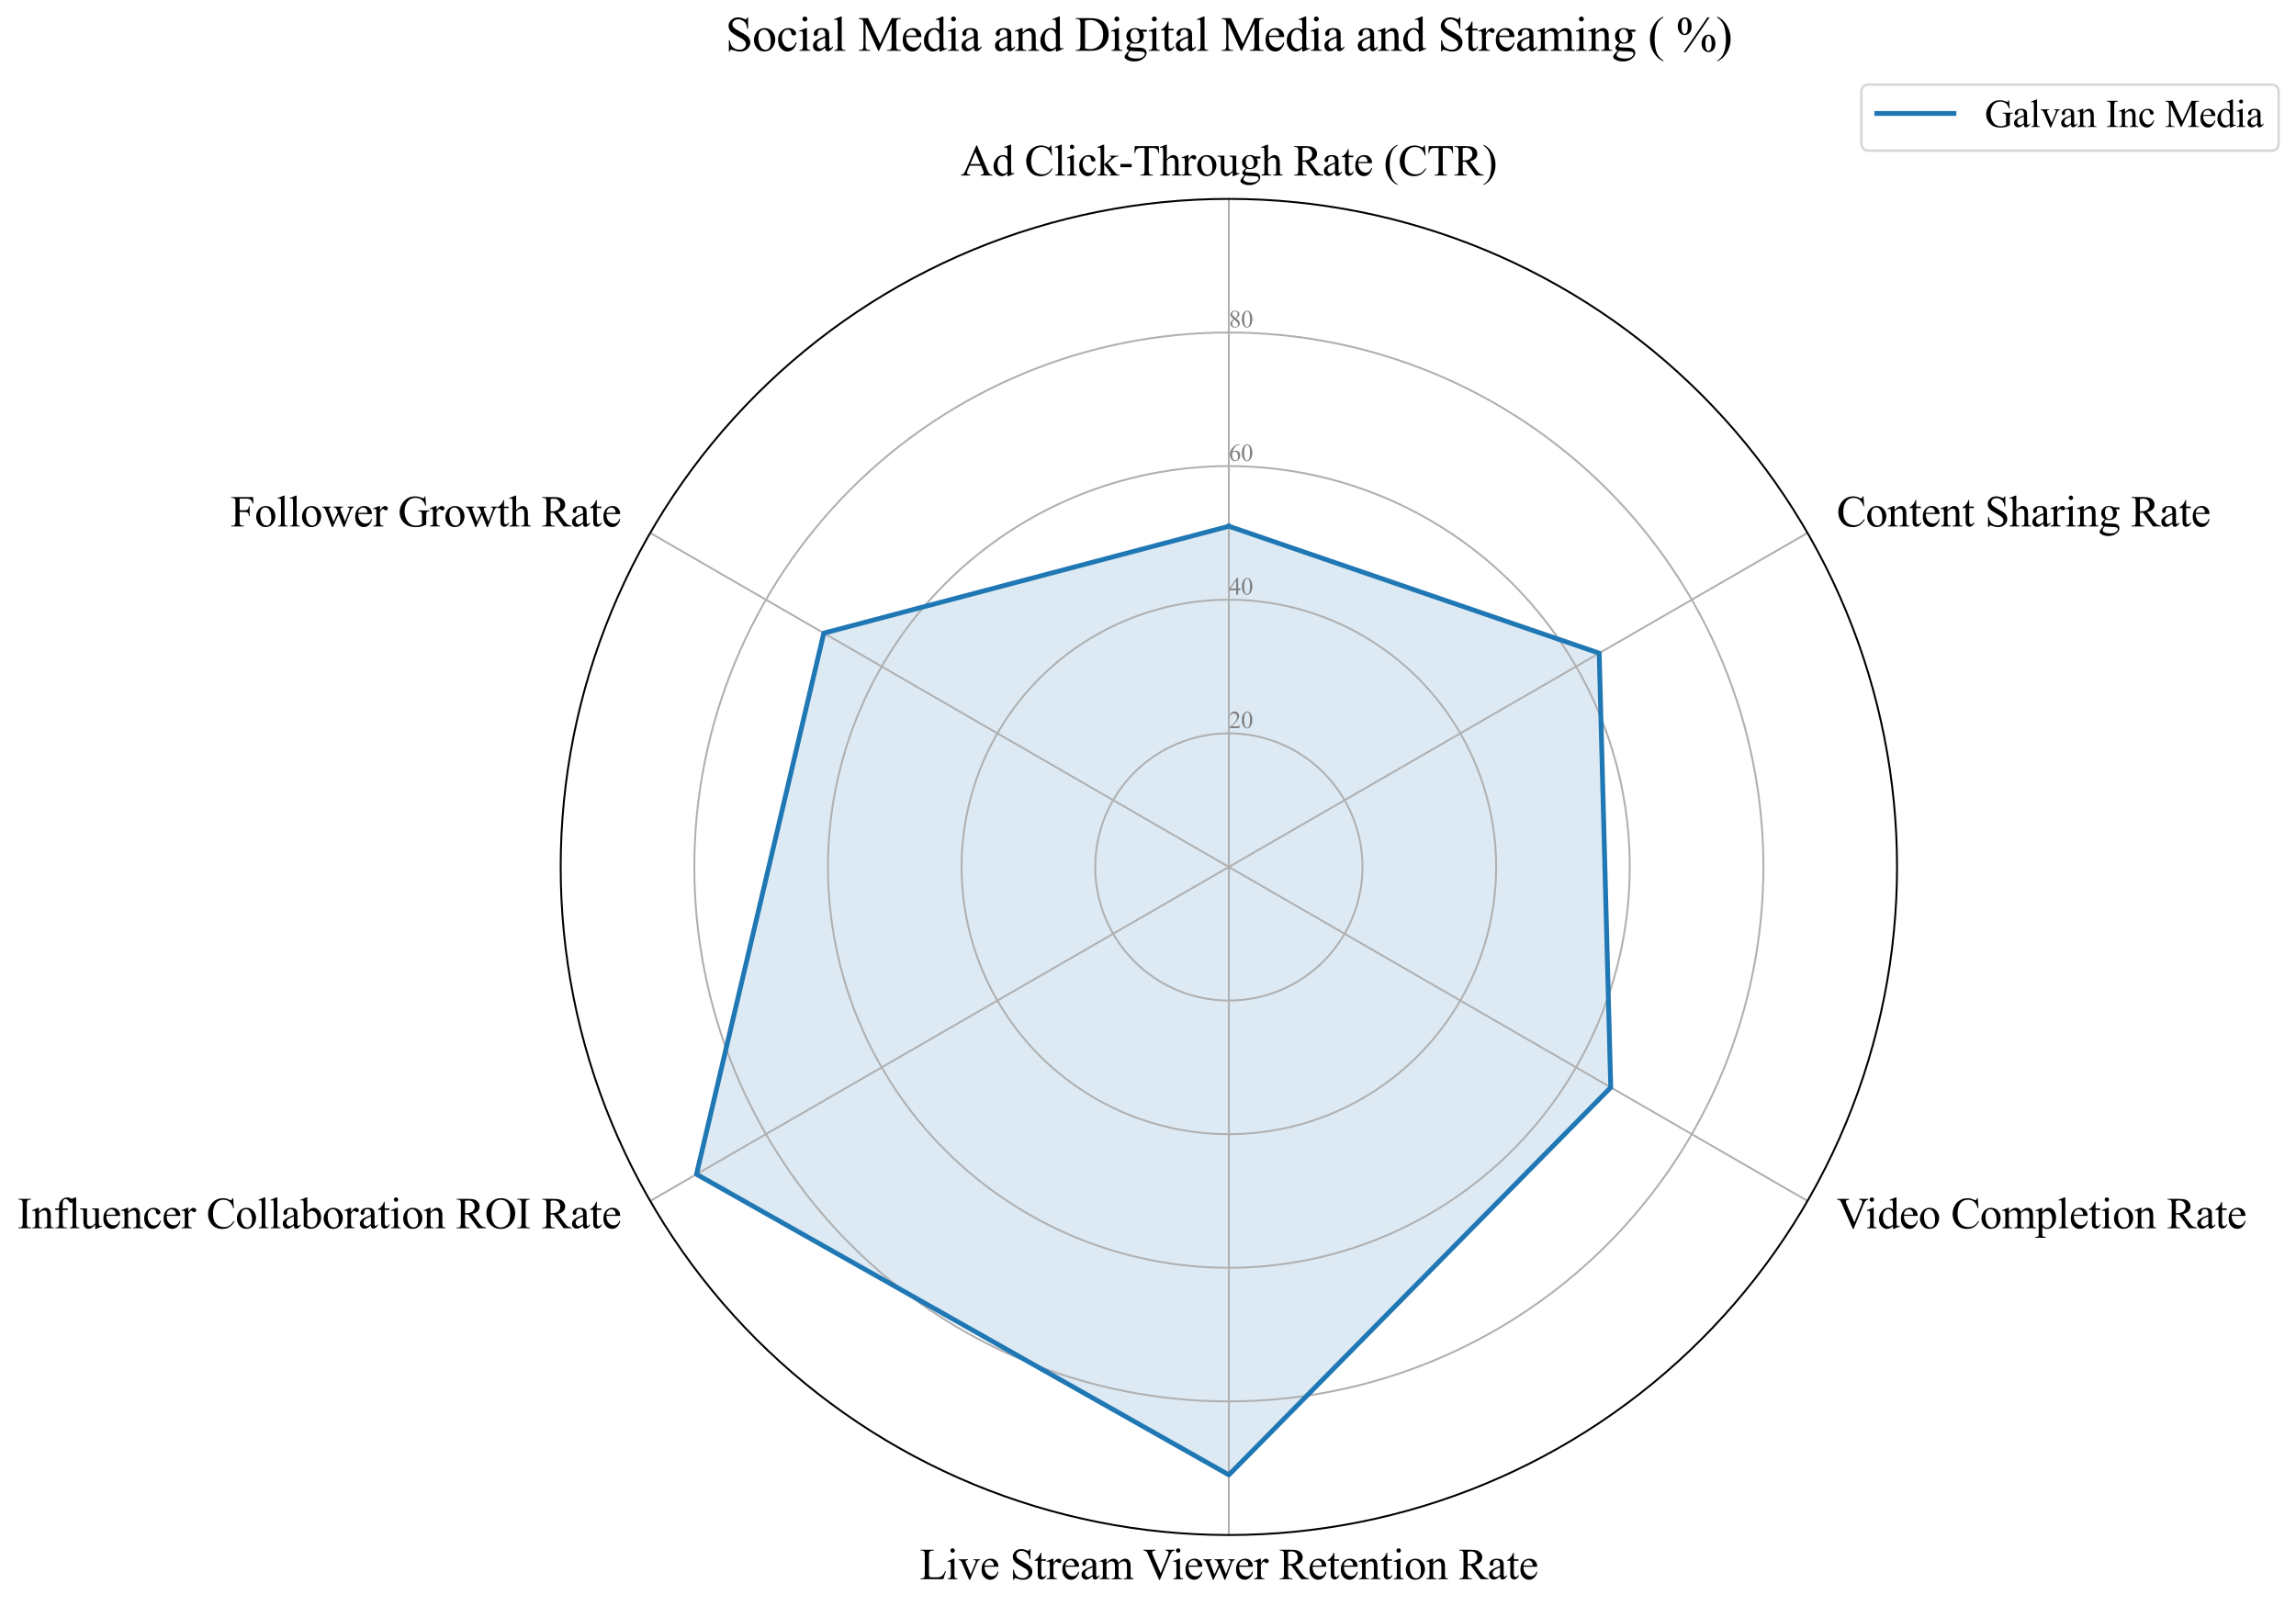 <?xml version="1.0" encoding="utf-8" standalone="no"?>
<!DOCTYPE svg PUBLIC "-//W3C//DTD SVG 1.1//EN"
  "http://www.w3.org/Graphics/SVG/1.1/DTD/svg11.dtd">
<svg xmlns:xlink="http://www.w3.org/1999/xlink" width="952.529pt" height="666.302pt" viewBox="0 0 952.529 666.302" xmlns="http://www.w3.org/2000/svg" version="1.1">
 <defs>
  <style type="text/css">*{stroke-linejoin: round; stroke-linecap: butt}</style>
 </defs>
 <g id="figure_1">
  <g id="patch_1">
   <path d="M 0 666.302 
L 952.529 666.302 
L 952.529 0 
L 0 0 
z
" style="fill: #ffffff"/>
  </g>
  <g id="axes_1">
   <g id="patch_2">
    <path d="M 787.009 359.728 
C 787.009 323.326 779.838 287.278 765.908 253.648 
C 751.978 220.017 731.559 189.457 705.819 163.718 
C 680.079 137.978 649.519 117.558 615.889 103.628 
C 582.258 89.698 546.21 82.528 509.809 82.528 
C 473.407 82.528 437.36 89.698 403.729 103.628 
C 370.098 117.558 339.539 137.978 313.799 163.718 
C 288.059 189.457 267.64 220.017 253.709 253.648 
C 239.779 287.278 232.609 323.326 232.609 359.728 
C 232.609 396.129 239.779 432.177 253.709 465.807 
C 267.64 499.438 288.059 529.998 313.799 555.737 
C 339.539 581.477 370.098 601.897 403.729 615.827 
C 437.36 629.757 473.407 636.928 509.809 636.928 
C 546.21 636.928 582.258 629.757 615.889 615.827 
C 649.519 601.897 680.079 581.477 705.819 555.737 
C 731.559 529.998 751.978 499.438 765.908 465.807 
C 779.838 432.177 787.009 396.129 787.009 359.728 
M 509.809 359.728 
C 509.809 359.728 509.809 359.728 509.809 359.728 
C 509.809 359.728 509.809 359.728 509.809 359.728 
C 509.809 359.728 509.809 359.728 509.809 359.728 
C 509.809 359.728 509.809 359.728 509.809 359.728 
C 509.809 359.728 509.809 359.728 509.809 359.728 
C 509.809 359.728 509.809 359.728 509.809 359.728 
C 509.809 359.728 509.809 359.728 509.809 359.728 
C 509.809 359.728 509.809 359.728 509.809 359.728 
C 509.809 359.728 509.809 359.728 509.809 359.728 
C 509.809 359.728 509.809 359.728 509.809 359.728 
C 509.809 359.728 509.809 359.728 509.809 359.728 
C 509.809 359.728 509.809 359.728 509.809 359.728 
C 509.809 359.728 509.809 359.728 509.809 359.728 
C 509.809 359.728 509.809 359.728 509.809 359.728 
C 509.809 359.728 509.809 359.728 509.809 359.728 
C 509.809 359.728 509.809 359.728 509.809 359.728 
z
" style="fill: #ffffff"/>
   </g>
   <g id="patch_3">
    <path d="M 509.809 218.356 
L 663.449 271.024 
L 668.25 451.204 
L 509.809 611.98 
L 288.952 487.24 
L 341.765 262.707 
z
" clip-path="url(#pb8c00b8cc7)" style="fill: #1f77b4; opacity: 0.15; stroke: #1f77b4; stroke-linejoin: miter"/>
   </g>
   <g id="matplotlib.axis_1">
    <g id="xtick_1">
     <g id="line2d_1">
      <path d="M 509.809 359.728 
L 509.809 82.528 
" clip-path="url(#pb8c00b8cc7)" style="fill: none; stroke: #b0b0b0; stroke-width: 0.8; stroke-linecap: square"/>
     </g>
     <g id="text_1">
      <!-- Ad Click-Through Rate (CTR) -->
      <g transform="translate(398.579 72.835) scale(0.18 -0.18)">
       <defs>
        <path id="TimesNewRomanPSMT-41" d="M 2928 1419 
L 1288 1419 
L 1000 750 
Q 894 503 894 381 
Q 894 284 986 211 
Q 1078 138 1384 116 
L 1384 0 
L 50 0 
L 50 116 
Q 316 163 394 238 
Q 553 388 747 847 
L 2238 4334 
L 2347 4334 
L 3822 809 
Q 4000 384 4145 257 
Q 4291 131 4550 116 
L 4550 0 
L 2878 0 
L 2878 116 
Q 3131 128 3220 200 
Q 3309 272 3309 375 
Q 3309 513 3184 809 
L 2928 1419 
z
M 2841 1650 
L 2122 3363 
L 1384 1650 
L 2841 1650 
z
" transform="scale(0.016)"/>
        <path id="TimesNewRomanPSMT-64" d="M 2222 322 
Q 2013 103 1813 7 
Q 1613 -88 1381 -88 
Q 913 -88 563 304 
Q 213 697 213 1313 
Q 213 1928 600 2439 
Q 988 2950 1597 2950 
Q 1975 2950 2222 2709 
L 2222 3238 
Q 2222 3728 2198 3840 
Q 2175 3953 2125 3993 
Q 2075 4034 2000 4034 
Q 1919 4034 1784 3984 
L 1744 4094 
L 2597 4444 
L 2738 4444 
L 2738 1134 
Q 2738 631 2761 520 
Q 2784 409 2836 365 
Q 2888 322 2956 322 
Q 3041 322 3181 375 
L 3216 266 
L 2366 -88 
L 2222 -88 
L 2222 322 
z
M 2222 541 
L 2222 2016 
Q 2203 2228 2109 2403 
Q 2016 2578 1861 2667 
Q 1706 2756 1559 2756 
Q 1284 2756 1069 2509 
Q 784 2184 784 1559 
Q 784 928 1059 592 
Q 1334 256 1672 256 
Q 1956 256 2222 541 
z
" transform="scale(0.016)"/>
        <path id="TimesNewRomanPSMT-20" transform="scale(0.016)"/>
        <path id="TimesNewRomanPSMT-43" d="M 3853 4334 
L 3950 2894 
L 3853 2894 
Q 3659 3541 3300 3825 
Q 2941 4109 2438 4109 
Q 2016 4109 1675 3895 
Q 1334 3681 1139 3212 
Q 944 2744 944 2047 
Q 944 1472 1128 1050 
Q 1313 628 1683 403 
Q 2053 178 2528 178 
Q 2941 178 3256 354 
Q 3572 531 3950 1056 
L 4047 994 
Q 3728 428 3303 165 
Q 2878 -97 2294 -97 
Q 1241 -97 663 684 
Q 231 1266 231 2053 
Q 231 2688 515 3219 
Q 800 3750 1298 4042 
Q 1797 4334 2388 4334 
Q 2847 4334 3294 4109 
Q 3425 4041 3481 4041 
Q 3566 4041 3628 4100 
Q 3709 4184 3744 4334 
L 3853 4334 
z
" transform="scale(0.016)"/>
        <path id="TimesNewRomanPSMT-6c" d="M 1184 4444 
L 1184 647 
Q 1184 378 1223 290 
Q 1263 203 1344 158 
Q 1425 113 1647 113 
L 1647 0 
L 244 0 
L 244 113 
Q 441 113 512 153 
Q 584 194 625 287 
Q 666 381 666 647 
L 666 3247 
Q 666 3731 644 3842 
Q 622 3953 573 3993 
Q 525 4034 450 4034 
Q 369 4034 244 3984 
L 191 4094 
L 1044 4444 
L 1184 4444 
z
" transform="scale(0.016)"/>
        <path id="TimesNewRomanPSMT-69" d="M 928 4444 
Q 1059 4444 1151 4351 
Q 1244 4259 1244 4128 
Q 1244 3997 1151 3903 
Q 1059 3809 928 3809 
Q 797 3809 703 3903 
Q 609 3997 609 4128 
Q 609 4259 701 4351 
Q 794 4444 928 4444 
z
M 1188 2947 
L 1188 647 
Q 1188 378 1227 289 
Q 1266 200 1342 156 
Q 1419 113 1622 113 
L 1622 0 
L 231 0 
L 231 113 
Q 441 113 512 153 
Q 584 194 626 287 
Q 669 381 669 647 
L 669 1750 
Q 669 2216 641 2353 
Q 619 2453 572 2492 
Q 525 2531 444 2531 
Q 356 2531 231 2484 
L 188 2597 
L 1050 2947 
L 1188 2947 
z
" transform="scale(0.016)"/>
        <path id="TimesNewRomanPSMT-63" d="M 2631 1088 
Q 2516 522 2178 217 
Q 1841 -88 1431 -88 
Q 944 -88 581 321 
Q 219 731 219 1428 
Q 219 2103 620 2525 
Q 1022 2947 1584 2947 
Q 2006 2947 2278 2723 
Q 2550 2500 2550 2259 
Q 2550 2141 2473 2067 
Q 2397 1994 2259 1994 
Q 2075 1994 1981 2113 
Q 1928 2178 1911 2362 
Q 1894 2547 1784 2644 
Q 1675 2738 1481 2738 
Q 1169 2738 978 2506 
Q 725 2200 725 1697 
Q 725 1184 976 792 
Q 1228 400 1656 400 
Q 1963 400 2206 609 
Q 2378 753 2541 1131 
L 2631 1088 
z
" transform="scale(0.016)"/>
        <path id="TimesNewRomanPSMT-6b" d="M 1047 4444 
L 1047 1597 
L 1775 2259 
Q 2006 2472 2044 2528 
Q 2069 2566 2069 2603 
Q 2069 2666 2017 2711 
Q 1966 2756 1847 2763 
L 1847 2863 
L 3091 2863 
L 3091 2763 
Q 2834 2756 2664 2684 
Q 2494 2613 2291 2428 
L 1556 1750 
L 2291 822 
Q 2597 438 2703 334 
Q 2853 188 2966 144 
Q 3044 113 3238 113 
L 3238 0 
L 1847 0 
L 1847 113 
Q 1966 116 2008 148 
Q 2050 181 2050 241 
Q 2050 313 1925 472 
L 1047 1594 
L 1047 644 
Q 1047 366 1086 278 
Q 1125 191 1197 153 
Q 1269 116 1509 113 
L 1509 0 
L 53 0 
L 53 113 
Q 272 113 381 166 
Q 447 200 481 272 
Q 528 375 528 628 
L 528 3234 
Q 528 3731 506 3842 
Q 484 3953 434 3995 
Q 384 4038 303 4038 
Q 238 4038 106 3984 
L 53 4094 
L 903 4444 
L 1047 4444 
z
" transform="scale(0.016)"/>
        <path id="TimesNewRomanPSMT-2d" d="M 259 1672 
L 1875 1672 
L 1875 1200 
L 259 1200 
L 259 1672 
z
" transform="scale(0.016)"/>
        <path id="TimesNewRomanPSMT-54" d="M 3703 4238 
L 3750 3244 
L 3631 3244 
Q 3597 3506 3538 3619 
Q 3441 3800 3280 3886 
Q 3119 3972 2856 3972 
L 2259 3972 
L 2259 734 
Q 2259 344 2344 247 
Q 2463 116 2709 116 
L 2856 116 
L 2856 0 
L 1059 0 
L 1059 116 
L 1209 116 
Q 1478 116 1591 278 
Q 1659 378 1659 734 
L 1659 3972 
L 1150 3972 
Q 853 3972 728 3928 
Q 566 3869 450 3700 
Q 334 3531 313 3244 
L 194 3244 
L 244 4238 
L 3703 4238 
z
" transform="scale(0.016)"/>
        <path id="TimesNewRomanPSMT-68" d="M 1041 4444 
L 1041 2350 
Q 1388 2731 1591 2839 
Q 1794 2947 1997 2947 
Q 2241 2947 2416 2812 
Q 2591 2678 2675 2391 
Q 2734 2191 2734 1659 
L 2734 647 
Q 2734 375 2778 275 
Q 2809 200 2884 156 
Q 2959 113 3159 113 
L 3159 0 
L 1753 0 
L 1753 113 
L 1819 113 
Q 2019 113 2097 173 
Q 2175 234 2206 353 
Q 2216 403 2216 647 
L 2216 1659 
Q 2216 2128 2167 2275 
Q 2119 2422 2012 2495 
Q 1906 2569 1756 2569 
Q 1603 2569 1437 2487 
Q 1272 2406 1041 2159 
L 1041 647 
Q 1041 353 1073 281 
Q 1106 209 1195 161 
Q 1284 113 1503 113 
L 1503 0 
L 84 0 
L 84 113 
Q 275 113 384 172 
Q 447 203 484 290 
Q 522 378 522 647 
L 522 3238 
Q 522 3728 498 3840 
Q 475 3953 426 3993 
Q 378 4034 297 4034 
Q 231 4034 84 3984 
L 41 4094 
L 897 4444 
L 1041 4444 
z
" transform="scale(0.016)"/>
        <path id="TimesNewRomanPSMT-72" d="M 1038 2947 
L 1038 2303 
Q 1397 2947 1775 2947 
Q 1947 2947 2059 2842 
Q 2172 2738 2172 2600 
Q 2172 2478 2090 2393 
Q 2009 2309 1897 2309 
Q 1788 2309 1652 2417 
Q 1516 2525 1450 2525 
Q 1394 2525 1328 2463 
Q 1188 2334 1038 2041 
L 1038 669 
Q 1038 431 1097 309 
Q 1138 225 1241 169 
Q 1344 113 1538 113 
L 1538 0 
L 72 0 
L 72 113 
Q 291 113 397 181 
Q 475 231 506 341 
Q 522 394 522 644 
L 522 1753 
Q 522 2253 501 2348 
Q 481 2444 426 2487 
Q 372 2531 291 2531 
Q 194 2531 72 2484 
L 41 2597 
L 906 2947 
L 1038 2947 
z
" transform="scale(0.016)"/>
        <path id="TimesNewRomanPSMT-6f" d="M 1600 2947 
Q 2250 2947 2644 2453 
Q 2978 2031 2978 1484 
Q 2978 1100 2793 706 
Q 2609 313 2286 112 
Q 1963 -88 1566 -88 
Q 919 -88 538 428 
Q 216 863 216 1403 
Q 216 1797 411 2186 
Q 606 2575 925 2761 
Q 1244 2947 1600 2947 
z
M 1503 2744 
Q 1338 2744 1170 2645 
Q 1003 2547 900 2300 
Q 797 2053 797 1666 
Q 797 1041 1045 587 
Q 1294 134 1700 134 
Q 2003 134 2200 384 
Q 2397 634 2397 1244 
Q 2397 2006 2069 2444 
Q 1847 2744 1503 2744 
z
" transform="scale(0.016)"/>
        <path id="TimesNewRomanPSMT-75" d="M 2709 2863 
L 2709 1128 
Q 2709 631 2732 520 
Q 2756 409 2807 365 
Q 2859 322 2928 322 
Q 3025 322 3147 375 
L 3191 266 
L 2334 -88 
L 2194 -88 
L 2194 519 
Q 1825 119 1631 15 
Q 1438 -88 1222 -88 
Q 981 -88 804 51 
Q 628 191 559 409 
Q 491 628 491 1028 
L 491 2306 
Q 491 2509 447 2587 
Q 403 2666 317 2708 
Q 231 2750 6 2747 
L 6 2863 
L 1009 2863 
L 1009 947 
Q 1009 547 1148 422 
Q 1288 297 1484 297 
Q 1619 297 1789 381 
Q 1959 466 2194 703 
L 2194 2325 
Q 2194 2569 2105 2655 
Q 2016 2741 1734 2747 
L 1734 2863 
L 2709 2863 
z
" transform="scale(0.016)"/>
        <path id="TimesNewRomanPSMT-67" d="M 966 1044 
Q 703 1172 562 1401 
Q 422 1631 422 1909 
Q 422 2334 742 2640 
Q 1063 2947 1563 2947 
Q 1972 2947 2272 2747 
L 2878 2747 
Q 3013 2747 3034 2739 
Q 3056 2731 3066 2713 
Q 3084 2684 3084 2613 
Q 3084 2531 3069 2500 
Q 3059 2484 3036 2475 
Q 3013 2466 2878 2466 
L 2506 2466 
Q 2681 2241 2681 1891 
Q 2681 1491 2375 1206 
Q 2069 922 1553 922 
Q 1341 922 1119 984 
Q 981 866 932 777 
Q 884 688 884 625 
Q 884 572 936 522 
Q 988 472 1138 450 
Q 1225 438 1575 428 
Q 2219 413 2409 384 
Q 2700 344 2873 169 
Q 3047 -6 3047 -263 
Q 3047 -616 2716 -925 
Q 2228 -1381 1444 -1381 
Q 841 -1381 425 -1109 
Q 191 -953 191 -784 
Q 191 -709 225 -634 
Q 278 -519 444 -313 
Q 466 -284 763 25 
Q 600 122 533 198 
Q 466 275 466 372 
Q 466 481 555 628 
Q 644 775 966 1044 
z
M 1509 2797 
Q 1278 2797 1122 2612 
Q 966 2428 966 2047 
Q 966 1553 1178 1281 
Q 1341 1075 1591 1075 
Q 1828 1075 1981 1253 
Q 2134 1431 2134 1813 
Q 2134 2309 1919 2591 
Q 1759 2797 1509 2797 
z
M 934 0 
Q 788 -159 713 -296 
Q 638 -434 638 -550 
Q 638 -700 819 -813 
Q 1131 -1006 1722 -1006 
Q 2284 -1006 2551 -807 
Q 2819 -609 2819 -384 
Q 2819 -222 2659 -153 
Q 2497 -84 2016 -72 
Q 1313 -53 934 0 
z
" transform="scale(0.016)"/>
        <path id="TimesNewRomanPSMT-52" d="M 4325 0 
L 3194 0 
L 1759 1981 
Q 1600 1975 1500 1975 
Q 1459 1975 1412 1976 
Q 1366 1978 1316 1981 
L 1316 750 
Q 1316 350 1403 253 
Q 1522 116 1759 116 
L 1925 116 
L 1925 0 
L 109 0 
L 109 116 
L 269 116 
Q 538 116 653 291 
Q 719 388 719 750 
L 719 3488 
Q 719 3888 631 3984 
Q 509 4122 269 4122 
L 109 4122 
L 109 4238 
L 1653 4238 
Q 2328 4238 2648 4139 
Q 2969 4041 3192 3777 
Q 3416 3513 3416 3147 
Q 3416 2756 3161 2468 
Q 2906 2181 2372 2063 
L 3247 847 
Q 3547 428 3762 290 
Q 3978 153 4325 116 
L 4325 0 
z
M 1316 2178 
Q 1375 2178 1419 2176 
Q 1463 2175 1491 2175 
Q 2097 2175 2405 2437 
Q 2713 2700 2713 3106 
Q 2713 3503 2464 3751 
Q 2216 4000 1806 4000 
Q 1625 4000 1316 3941 
L 1316 2178 
z
" transform="scale(0.016)"/>
        <path id="TimesNewRomanPSMT-61" d="M 1822 413 
Q 1381 72 1269 19 
Q 1100 -59 909 -59 
Q 613 -59 420 144 
Q 228 347 228 678 
Q 228 888 322 1041 
Q 450 1253 767 1440 
Q 1084 1628 1822 1897 
L 1822 2009 
Q 1822 2438 1686 2597 
Q 1550 2756 1291 2756 
Q 1094 2756 978 2650 
Q 859 2544 859 2406 
L 866 2225 
Q 866 2081 792 2003 
Q 719 1925 600 1925 
Q 484 1925 411 2006 
Q 338 2088 338 2228 
Q 338 2497 613 2722 
Q 888 2947 1384 2947 
Q 1766 2947 2009 2819 
Q 2194 2722 2281 2516 
Q 2338 2381 2338 1966 
L 2338 994 
Q 2338 584 2353 492 
Q 2369 400 2405 369 
Q 2441 338 2488 338 
Q 2538 338 2575 359 
Q 2641 400 2828 588 
L 2828 413 
Q 2478 -56 2159 -56 
Q 2006 -56 1915 50 
Q 1825 156 1822 413 
z
M 1822 616 
L 1822 1706 
Q 1350 1519 1213 1441 
Q 966 1303 859 1153 
Q 753 1003 753 825 
Q 753 600 887 451 
Q 1022 303 1197 303 
Q 1434 303 1822 616 
z
" transform="scale(0.016)"/>
        <path id="TimesNewRomanPSMT-74" d="M 1031 3803 
L 1031 2863 
L 1700 2863 
L 1700 2644 
L 1031 2644 
L 1031 788 
Q 1031 509 1111 412 
Q 1191 316 1316 316 
Q 1419 316 1516 380 
Q 1613 444 1666 569 
L 1788 569 
Q 1678 263 1478 108 
Q 1278 -47 1066 -47 
Q 922 -47 784 33 
Q 647 113 581 261 
Q 516 409 516 719 
L 516 2644 
L 63 2644 
L 63 2747 
Q 234 2816 414 2980 
Q 594 3144 734 3369 
Q 806 3488 934 3803 
L 1031 3803 
z
" transform="scale(0.016)"/>
        <path id="TimesNewRomanPSMT-65" d="M 681 1784 
Q 678 1147 991 784 
Q 1303 422 1725 422 
Q 2006 422 2214 576 
Q 2422 731 2563 1106 
L 2659 1044 
Q 2594 616 2278 264 
Q 1963 -88 1488 -88 
Q 972 -88 605 314 
Q 238 716 238 1394 
Q 238 2128 614 2539 
Q 991 2950 1559 2950 
Q 2041 2950 2350 2633 
Q 2659 2316 2659 1784 
L 681 1784 
z
M 681 1966 
L 2006 1966 
Q 1991 2241 1941 2353 
Q 1863 2528 1708 2628 
Q 1553 2728 1384 2728 
Q 1125 2728 920 2526 
Q 716 2325 681 1966 
z
" transform="scale(0.016)"/>
        <path id="TimesNewRomanPSMT-28" d="M 1988 -1253 
L 1988 -1369 
Q 1516 -1131 1200 -813 
Q 750 -359 506 256 
Q 263 872 263 1534 
Q 263 2503 741 3301 
Q 1219 4100 1988 4444 
L 1988 4313 
Q 1603 4100 1356 3731 
Q 1109 3363 987 2797 
Q 866 2231 866 1616 
Q 866 947 969 400 
Q 1050 -31 1165 -292 
Q 1281 -553 1476 -793 
Q 1672 -1034 1988 -1253 
z
" transform="scale(0.016)"/>
        <path id="TimesNewRomanPSMT-29" d="M 144 4313 
L 144 4444 
Q 619 4209 934 3891 
Q 1381 3434 1625 2820 
Q 1869 2206 1869 1541 
Q 1869 572 1392 -226 
Q 916 -1025 144 -1369 
L 144 -1253 
Q 528 -1038 776 -670 
Q 1025 -303 1145 264 
Q 1266 831 1266 1447 
Q 1266 2113 1163 2663 
Q 1084 3094 967 3353 
Q 850 3613 656 3853 
Q 463 4094 144 4313 
z
" transform="scale(0.016)"/>
       </defs>
       <use xlink:href="#TimesNewRomanPSMT-41"/>
       <use xlink:href="#TimesNewRomanPSMT-64" transform="translate(72.217 0)"/>
       <use xlink:href="#TimesNewRomanPSMT-20" transform="translate(122.217 0)"/>
       <use xlink:href="#TimesNewRomanPSMT-43" transform="translate(147.217 0)"/>
       <use xlink:href="#TimesNewRomanPSMT-6c" transform="translate(213.916 0)"/>
       <use xlink:href="#TimesNewRomanPSMT-69" transform="translate(241.699 0)"/>
       <use xlink:href="#TimesNewRomanPSMT-63" transform="translate(269.482 0)"/>
       <use xlink:href="#TimesNewRomanPSMT-6b" transform="translate(313.867 0)"/>
       <use xlink:href="#TimesNewRomanPSMT-2d" transform="translate(363.867 0)"/>
       <use xlink:href="#TimesNewRomanPSMT-54" transform="translate(397.168 0)"/>
       <use xlink:href="#TimesNewRomanPSMT-68" transform="translate(458.252 0)"/>
       <use xlink:href="#TimesNewRomanPSMT-72" transform="translate(508.252 0)"/>
       <use xlink:href="#TimesNewRomanPSMT-6f" transform="translate(541.553 0)"/>
       <use xlink:href="#TimesNewRomanPSMT-75" transform="translate(591.553 0)"/>
       <use xlink:href="#TimesNewRomanPSMT-67" transform="translate(641.553 0)"/>
       <use xlink:href="#TimesNewRomanPSMT-68" transform="translate(691.553 0)"/>
       <use xlink:href="#TimesNewRomanPSMT-20" transform="translate(741.553 0)"/>
       <use xlink:href="#TimesNewRomanPSMT-52" transform="translate(766.553 0)"/>
       <use xlink:href="#TimesNewRomanPSMT-61" transform="translate(833.252 0)"/>
       <use xlink:href="#TimesNewRomanPSMT-74" transform="translate(877.637 0)"/>
       <use xlink:href="#TimesNewRomanPSMT-65" transform="translate(905.42 0)"/>
       <use xlink:href="#TimesNewRomanPSMT-20" transform="translate(949.805 0)"/>
       <use xlink:href="#TimesNewRomanPSMT-28" transform="translate(974.805 0)"/>
       <use xlink:href="#TimesNewRomanPSMT-43" transform="translate(1008.105 0)"/>
       <use xlink:href="#TimesNewRomanPSMT-54" transform="translate(1074.805 0)"/>
       <use xlink:href="#TimesNewRomanPSMT-52" transform="translate(1135.889 0)"/>
       <use xlink:href="#TimesNewRomanPSMT-29" transform="translate(1202.588 0)"/>
      </g>
     </g>
    </g>
    <g id="xtick_2">
     <g id="line2d_2">
      <path d="M 509.809 359.728 
L 749.871 221.127 
" clip-path="url(#pb8c00b8cc7)" style="fill: none; stroke: #b0b0b0; stroke-width: 0.8; stroke-linecap: square"/>
     </g>
     <g id="text_2">
      <!-- Content Sharing Rate -->
      <g transform="translate(761.995 218.435) scale(0.18 -0.18)">
       <defs>
        <path id="TimesNewRomanPSMT-6e" d="M 1034 2341 
Q 1538 2947 1994 2947 
Q 2228 2947 2397 2830 
Q 2566 2713 2666 2444 
Q 2734 2256 2734 1869 
L 2734 647 
Q 2734 375 2778 278 
Q 2813 200 2889 156 
Q 2966 113 3172 113 
L 3172 0 
L 1756 0 
L 1756 113 
L 1816 113 
Q 2016 113 2095 173 
Q 2175 234 2206 353 
Q 2219 400 2219 647 
L 2219 1819 
Q 2219 2209 2117 2386 
Q 2016 2563 1775 2563 
Q 1403 2563 1034 2156 
L 1034 647 
Q 1034 356 1069 288 
Q 1113 197 1189 155 
Q 1266 113 1500 113 
L 1500 0 
L 84 0 
L 84 113 
L 147 113 
Q 366 113 442 223 
Q 519 334 519 647 
L 519 1709 
Q 519 2225 495 2337 
Q 472 2450 423 2490 
Q 375 2531 294 2531 
Q 206 2531 84 2484 
L 38 2597 
L 900 2947 
L 1034 2947 
L 1034 2341 
z
" transform="scale(0.016)"/>
        <path id="TimesNewRomanPSMT-53" d="M 2934 4334 
L 2934 2869 
L 2819 2869 
Q 2763 3291 2617 3541 
Q 2472 3791 2203 3937 
Q 1934 4084 1647 4084 
Q 1322 4084 1109 3886 
Q 897 3688 897 3434 
Q 897 3241 1031 3081 
Q 1225 2847 1953 2456 
Q 2547 2138 2764 1967 
Q 2981 1797 3098 1565 
Q 3216 1334 3216 1081 
Q 3216 600 2842 251 
Q 2469 -97 1881 -97 
Q 1697 -97 1534 -69 
Q 1438 -53 1133 45 
Q 828 144 747 144 
Q 669 144 623 97 
Q 578 50 556 -97 
L 441 -97 
L 441 1356 
L 556 1356 
Q 638 900 775 673 
Q 913 447 1195 297 
Q 1478 147 1816 147 
Q 2206 147 2432 353 
Q 2659 559 2659 841 
Q 2659 997 2573 1156 
Q 2488 1316 2306 1453 
Q 2184 1547 1640 1851 
Q 1097 2156 867 2337 
Q 638 2519 519 2737 
Q 400 2956 400 3219 
Q 400 3675 750 4004 
Q 1100 4334 1641 4334 
Q 1978 4334 2356 4169 
Q 2531 4091 2603 4091 
Q 2684 4091 2736 4139 
Q 2788 4188 2819 4334 
L 2934 4334 
z
" transform="scale(0.016)"/>
       </defs>
       <use xlink:href="#TimesNewRomanPSMT-43"/>
       <use xlink:href="#TimesNewRomanPSMT-6f" transform="translate(66.699 0)"/>
       <use xlink:href="#TimesNewRomanPSMT-6e" transform="translate(116.699 0)"/>
       <use xlink:href="#TimesNewRomanPSMT-74" transform="translate(166.699 0)"/>
       <use xlink:href="#TimesNewRomanPSMT-65" transform="translate(194.482 0)"/>
       <use xlink:href="#TimesNewRomanPSMT-6e" transform="translate(238.867 0)"/>
       <use xlink:href="#TimesNewRomanPSMT-74" transform="translate(288.867 0)"/>
       <use xlink:href="#TimesNewRomanPSMT-20" transform="translate(316.65 0)"/>
       <use xlink:href="#TimesNewRomanPSMT-53" transform="translate(341.65 0)"/>
       <use xlink:href="#TimesNewRomanPSMT-68" transform="translate(397.266 0)"/>
       <use xlink:href="#TimesNewRomanPSMT-61" transform="translate(447.266 0)"/>
       <use xlink:href="#TimesNewRomanPSMT-72" transform="translate(491.65 0)"/>
       <use xlink:href="#TimesNewRomanPSMT-69" transform="translate(524.951 0)"/>
       <use xlink:href="#TimesNewRomanPSMT-6e" transform="translate(552.734 0)"/>
       <use xlink:href="#TimesNewRomanPSMT-67" transform="translate(602.734 0)"/>
       <use xlink:href="#TimesNewRomanPSMT-20" transform="translate(652.734 0)"/>
       <use xlink:href="#TimesNewRomanPSMT-52" transform="translate(677.734 0)"/>
       <use xlink:href="#TimesNewRomanPSMT-61" transform="translate(744.434 0)"/>
       <use xlink:href="#TimesNewRomanPSMT-74" transform="translate(788.818 0)"/>
       <use xlink:href="#TimesNewRomanPSMT-65" transform="translate(816.602 0)"/>
      </g>
     </g>
    </g>
    <g id="xtick_3">
     <g id="line2d_3">
      <path d="M 509.809 359.728 
L 749.871 498.327 
" clip-path="url(#pb8c00b8cc7)" style="fill: none; stroke: #b0b0b0; stroke-width: 0.8; stroke-linecap: square"/>
     </g>
     <g id="text_3">
      <!-- Video Completion Rate -->
      <g transform="translate(761.995 509.652) scale(0.18 -0.18)">
       <defs>
        <path id="TimesNewRomanPSMT-56" d="M 4544 4238 
L 4544 4122 
Q 4319 4081 4203 3978 
Q 4038 3825 3909 3509 
L 2431 -97 
L 2316 -97 
L 728 3556 
Q 606 3838 556 3900 
Q 478 3997 364 4051 
Q 250 4106 56 4122 
L 56 4238 
L 1788 4238 
L 1788 4122 
Q 1494 4094 1406 4022 
Q 1319 3950 1319 3838 
Q 1319 3681 1463 3350 
L 2541 866 
L 3541 3319 
Q 3688 3681 3688 3822 
Q 3688 3913 3597 3995 
Q 3506 4078 3291 4113 
Q 3275 4116 3238 4122 
L 3238 4238 
L 4544 4238 
z
" transform="scale(0.016)"/>
        <path id="TimesNewRomanPSMT-6d" d="M 1050 2338 
Q 1363 2650 1419 2697 
Q 1559 2816 1721 2881 
Q 1884 2947 2044 2947 
Q 2313 2947 2506 2790 
Q 2700 2634 2766 2338 
Q 3088 2713 3309 2830 
Q 3531 2947 3766 2947 
Q 3994 2947 4170 2830 
Q 4347 2713 4450 2447 
Q 4519 2266 4519 1878 
L 4519 647 
Q 4519 378 4559 278 
Q 4591 209 4675 161 
Q 4759 113 4950 113 
L 4950 0 
L 3538 0 
L 3538 113 
L 3597 113 
Q 3781 113 3884 184 
Q 3956 234 3988 344 
Q 4000 397 4000 647 
L 4000 1878 
Q 4000 2228 3916 2372 
Q 3794 2572 3525 2572 
Q 3359 2572 3192 2489 
Q 3025 2406 2788 2181 
L 2781 2147 
L 2788 2013 
L 2788 647 
Q 2788 353 2820 281 
Q 2853 209 2943 161 
Q 3034 113 3253 113 
L 3253 0 
L 1806 0 
L 1806 113 
Q 2044 113 2133 169 
Q 2222 225 2256 338 
Q 2272 391 2272 647 
L 2272 1878 
Q 2272 2228 2169 2381 
Q 2031 2581 1784 2581 
Q 1616 2581 1450 2491 
Q 1191 2353 1050 2181 
L 1050 647 
Q 1050 366 1089 281 
Q 1128 197 1204 155 
Q 1281 113 1516 113 
L 1516 0 
L 100 0 
L 100 113 
Q 297 113 375 155 
Q 453 197 493 289 
Q 534 381 534 647 
L 534 1741 
Q 534 2213 506 2350 
Q 484 2453 437 2492 
Q 391 2531 309 2531 
Q 222 2531 100 2484 
L 53 2597 
L 916 2947 
L 1050 2947 
L 1050 2338 
z
" transform="scale(0.016)"/>
        <path id="TimesNewRomanPSMT-70" d="M -6 2578 
L 875 2934 
L 994 2934 
L 994 2266 
Q 1216 2644 1439 2795 
Q 1663 2947 1909 2947 
Q 2341 2947 2628 2609 
Q 2981 2197 2981 1534 
Q 2981 794 2556 309 
Q 2206 -88 1675 -88 
Q 1444 -88 1275 -22 
Q 1150 25 994 166 
L 994 -706 
Q 994 -1000 1030 -1079 
Q 1066 -1159 1155 -1206 
Q 1244 -1253 1478 -1253 
L 1478 -1369 
L -22 -1369 
L -22 -1253 
L 56 -1253 
Q 228 -1256 350 -1188 
Q 409 -1153 442 -1076 
Q 475 -1000 475 -688 
L 475 2019 
Q 475 2297 450 2372 
Q 425 2447 370 2484 
Q 316 2522 222 2522 
Q 147 2522 31 2478 
L -6 2578 
z
M 994 2081 
L 994 1013 
Q 994 666 1022 556 
Q 1066 375 1236 237 
Q 1406 100 1666 100 
Q 1978 100 2172 344 
Q 2425 663 2425 1241 
Q 2425 1897 2138 2250 
Q 1938 2494 1663 2494 
Q 1513 2494 1366 2419 
Q 1253 2363 994 2081 
z
" transform="scale(0.016)"/>
       </defs>
       <use xlink:href="#TimesNewRomanPSMT-56"/>
       <use xlink:href="#TimesNewRomanPSMT-69" transform="translate(66.217 0)"/>
       <use xlink:href="#TimesNewRomanPSMT-64" transform="translate(94 0)"/>
       <use xlink:href="#TimesNewRomanPSMT-65" transform="translate(144 0)"/>
       <use xlink:href="#TimesNewRomanPSMT-6f" transform="translate(188.385 0)"/>
       <use xlink:href="#TimesNewRomanPSMT-20" transform="translate(238.385 0)"/>
       <use xlink:href="#TimesNewRomanPSMT-43" transform="translate(263.385 0)"/>
       <use xlink:href="#TimesNewRomanPSMT-6f" transform="translate(330.084 0)"/>
       <use xlink:href="#TimesNewRomanPSMT-6d" transform="translate(380.084 0)"/>
       <use xlink:href="#TimesNewRomanPSMT-70" transform="translate(457.867 0)"/>
       <use xlink:href="#TimesNewRomanPSMT-6c" transform="translate(507.867 0)"/>
       <use xlink:href="#TimesNewRomanPSMT-65" transform="translate(535.65 0)"/>
       <use xlink:href="#TimesNewRomanPSMT-74" transform="translate(580.035 0)"/>
       <use xlink:href="#TimesNewRomanPSMT-69" transform="translate(607.818 0)"/>
       <use xlink:href="#TimesNewRomanPSMT-6f" transform="translate(635.602 0)"/>
       <use xlink:href="#TimesNewRomanPSMT-6e" transform="translate(685.602 0)"/>
       <use xlink:href="#TimesNewRomanPSMT-20" transform="translate(735.602 0)"/>
       <use xlink:href="#TimesNewRomanPSMT-52" transform="translate(760.602 0)"/>
       <use xlink:href="#TimesNewRomanPSMT-61" transform="translate(827.301 0)"/>
       <use xlink:href="#TimesNewRomanPSMT-74" transform="translate(871.686 0)"/>
       <use xlink:href="#TimesNewRomanPSMT-65" transform="translate(899.469 0)"/>
      </g>
     </g>
    </g>
    <g id="xtick_4">
     <g id="line2d_4">
      <path d="M 509.809 359.728 
L 509.809 636.928 
" clip-path="url(#pb8c00b8cc7)" style="fill: none; stroke: #b0b0b0; stroke-width: 0.8; stroke-linecap: square"/>
     </g>
     <g id="text_4">
      <!-- Live Stream Viewer Retention Rate -->
      <g transform="translate(381.546 655.252) scale(0.18 -0.18)">
       <defs>
        <path id="TimesNewRomanPSMT-4c" d="M 3669 1172 
L 3772 1150 
L 3409 0 
L 128 0 
L 128 116 
L 288 116 
Q 556 116 672 291 
Q 738 391 738 753 
L 738 3488 
Q 738 3884 650 3984 
Q 528 4122 288 4122 
L 128 4122 
L 128 4238 
L 2047 4238 
L 2047 4122 
Q 1709 4125 1573 4059 
Q 1438 3994 1388 3894 
Q 1338 3794 1338 3416 
L 1338 753 
Q 1338 494 1388 397 
Q 1425 331 1503 300 
Q 1581 269 1991 269 
L 2300 269 
Q 2788 269 2984 341 
Q 3181 413 3343 595 
Q 3506 778 3669 1172 
z
" transform="scale(0.016)"/>
        <path id="TimesNewRomanPSMT-76" d="M 53 2863 
L 1400 2863 
L 1400 2747 
L 1313 2747 
Q 1191 2747 1127 2687 
Q 1063 2628 1063 2528 
Q 1063 2419 1128 2269 
L 1794 688 
L 2463 2328 
Q 2534 2503 2534 2594 
Q 2534 2638 2509 2666 
Q 2475 2713 2422 2730 
Q 2369 2747 2206 2747 
L 2206 2863 
L 3141 2863 
L 3141 2747 
Q 2978 2734 2916 2681 
Q 2806 2588 2719 2369 
L 1703 -88 
L 1575 -88 
L 553 2328 
Q 484 2497 421 2570 
Q 359 2644 263 2694 
Q 209 2722 53 2747 
L 53 2863 
z
" transform="scale(0.016)"/>
        <path id="TimesNewRomanPSMT-77" d="M 41 2863 
L 1241 2863 
L 1241 2747 
Q 1075 2734 1023 2687 
Q 972 2641 972 2553 
Q 972 2456 1025 2319 
L 1638 672 
L 2253 2013 
L 2091 2434 
Q 2016 2622 1894 2694 
Q 1825 2738 1638 2747 
L 1638 2863 
L 3000 2863 
L 3000 2747 
Q 2775 2738 2681 2666 
Q 2619 2616 2619 2506 
Q 2619 2444 2644 2378 
L 3294 734 
L 3897 2319 
Q 3959 2488 3959 2588 
Q 3959 2647 3898 2694 
Q 3838 2741 3659 2747 
L 3659 2863 
L 4563 2863 
L 4563 2747 
Q 4291 2706 4163 2378 
L 3206 -88 
L 3078 -88 
L 2363 1741 
L 1528 -88 
L 1413 -88 
L 494 2319 
Q 403 2547 315 2626 
Q 228 2706 41 2747 
L 41 2863 
z
" transform="scale(0.016)"/>
       </defs>
       <use xlink:href="#TimesNewRomanPSMT-4c"/>
       <use xlink:href="#TimesNewRomanPSMT-69" transform="translate(61.084 0)"/>
       <use xlink:href="#TimesNewRomanPSMT-76" transform="translate(88.867 0)"/>
       <use xlink:href="#TimesNewRomanPSMT-65" transform="translate(138.867 0)"/>
       <use xlink:href="#TimesNewRomanPSMT-20" transform="translate(183.252 0)"/>
       <use xlink:href="#TimesNewRomanPSMT-53" transform="translate(208.252 0)"/>
       <use xlink:href="#TimesNewRomanPSMT-74" transform="translate(263.867 0)"/>
       <use xlink:href="#TimesNewRomanPSMT-72" transform="translate(291.65 0)"/>
       <use xlink:href="#TimesNewRomanPSMT-65" transform="translate(324.951 0)"/>
       <use xlink:href="#TimesNewRomanPSMT-61" transform="translate(369.336 0)"/>
       <use xlink:href="#TimesNewRomanPSMT-6d" transform="translate(413.721 0)"/>
       <use xlink:href="#TimesNewRomanPSMT-20" transform="translate(491.504 0)"/>
       <use xlink:href="#TimesNewRomanPSMT-56" transform="translate(514.754 0)"/>
       <use xlink:href="#TimesNewRomanPSMT-69" transform="translate(580.971 0)"/>
       <use xlink:href="#TimesNewRomanPSMT-65" transform="translate(608.754 0)"/>
       <use xlink:href="#TimesNewRomanPSMT-77" transform="translate(653.139 0)"/>
       <use xlink:href="#TimesNewRomanPSMT-65" transform="translate(725.355 0)"/>
       <use xlink:href="#TimesNewRomanPSMT-72" transform="translate(769.74 0)"/>
       <use xlink:href="#TimesNewRomanPSMT-20" transform="translate(803.041 0)"/>
       <use xlink:href="#TimesNewRomanPSMT-52" transform="translate(828.041 0)"/>
       <use xlink:href="#TimesNewRomanPSMT-65" transform="translate(894.74 0)"/>
       <use xlink:href="#TimesNewRomanPSMT-74" transform="translate(939.125 0)"/>
       <use xlink:href="#TimesNewRomanPSMT-65" transform="translate(966.908 0)"/>
       <use xlink:href="#TimesNewRomanPSMT-6e" transform="translate(1011.293 0)"/>
       <use xlink:href="#TimesNewRomanPSMT-74" transform="translate(1061.293 0)"/>
       <use xlink:href="#TimesNewRomanPSMT-69" transform="translate(1089.076 0)"/>
       <use xlink:href="#TimesNewRomanPSMT-6f" transform="translate(1116.859 0)"/>
       <use xlink:href="#TimesNewRomanPSMT-6e" transform="translate(1166.859 0)"/>
       <use xlink:href="#TimesNewRomanPSMT-20" transform="translate(1216.859 0)"/>
       <use xlink:href="#TimesNewRomanPSMT-52" transform="translate(1241.859 0)"/>
       <use xlink:href="#TimesNewRomanPSMT-61" transform="translate(1308.559 0)"/>
       <use xlink:href="#TimesNewRomanPSMT-74" transform="translate(1352.943 0)"/>
       <use xlink:href="#TimesNewRomanPSMT-65" transform="translate(1380.727 0)"/>
      </g>
     </g>
    </g>
    <g id="xtick_5">
     <g id="line2d_5">
      <path d="M 509.809 359.728 
L 269.747 498.327 
" clip-path="url(#pb8c00b8cc7)" style="fill: none; stroke: #b0b0b0; stroke-width: 0.8; stroke-linecap: square"/>
     </g>
     <g id="text_5">
      <!-- Influencer Collaboration ROI Rate -->
      <g transform="translate(7.2 509.652) scale(0.18 -0.18)">
       <defs>
        <path id="TimesNewRomanPSMT-49" d="M 1975 116 
L 1975 0 
L 159 0 
L 159 116 
L 309 116 
Q 572 116 691 269 
Q 766 369 766 750 
L 766 3488 
Q 766 3809 725 3913 
Q 694 3991 597 4047 
Q 459 4122 309 4122 
L 159 4122 
L 159 4238 
L 1975 4238 
L 1975 4122 
L 1822 4122 
Q 1563 4122 1444 3969 
Q 1366 3869 1366 3488 
L 1366 750 
Q 1366 428 1406 325 
Q 1438 247 1538 191 
Q 1672 116 1822 116 
L 1975 116 
z
" transform="scale(0.016)"/>
        <path id="TimesNewRomanPSMT-66" d="M 1319 2638 
L 1319 756 
Q 1319 356 1406 250 
Q 1522 113 1716 113 
L 1975 113 
L 1975 0 
L 266 0 
L 266 113 
L 394 113 
Q 519 113 622 175 
Q 725 238 764 344 
Q 803 450 803 756 
L 803 2638 
L 247 2638 
L 247 2863 
L 803 2863 
L 803 3050 
Q 803 3478 940 3775 
Q 1078 4072 1361 4255 
Q 1644 4438 1997 4438 
Q 2325 4438 2600 4225 
Q 2781 4084 2781 3909 
Q 2781 3816 2700 3733 
Q 2619 3650 2525 3650 
Q 2453 3650 2373 3701 
Q 2294 3753 2178 3923 
Q 2063 4094 1966 4153 
Q 1869 4213 1750 4213 
Q 1606 4213 1506 4136 
Q 1406 4059 1362 3898 
Q 1319 3738 1319 3069 
L 1319 2863 
L 2056 2863 
L 2056 2638 
L 1319 2638 
z
" transform="scale(0.016)"/>
        <path id="TimesNewRomanPSMT-62" d="M 984 2369 
Q 1400 2947 1881 2947 
Q 2322 2947 2650 2570 
Q 2978 2194 2978 1541 
Q 2978 778 2472 313 
Q 2038 -88 1503 -88 
Q 1253 -88 995 3 
Q 738 94 469 275 
L 469 3241 
Q 469 3728 445 3840 
Q 422 3953 372 3993 
Q 322 4034 247 4034 
Q 159 4034 28 3984 
L -16 4094 
L 844 4444 
L 984 4444 
L 984 2369 
z
M 984 2169 
L 984 456 
Q 1144 300 1314 220 
Q 1484 141 1663 141 
Q 1947 141 2192 453 
Q 2438 766 2438 1363 
Q 2438 1913 2192 2208 
Q 1947 2503 1634 2503 
Q 1469 2503 1303 2419 
Q 1178 2356 984 2169 
z
" transform="scale(0.016)"/>
        <path id="TimesNewRomanPSMT-4f" d="M 2341 4334 
Q 3166 4334 3770 3707 
Q 4375 3081 4375 2144 
Q 4375 1178 3765 540 
Q 3156 -97 2291 -97 
Q 1416 -97 820 525 
Q 225 1147 225 2134 
Q 225 3144 913 3781 
Q 1509 4334 2341 4334 
z
M 2281 4106 
Q 1713 4106 1369 3684 
Q 941 3159 941 2147 
Q 941 1109 1384 550 
Q 1725 125 2284 125 
Q 2881 125 3270 590 
Q 3659 1056 3659 2059 
Q 3659 3147 3231 3681 
Q 2888 4106 2281 4106 
z
" transform="scale(0.016)"/>
       </defs>
       <use xlink:href="#TimesNewRomanPSMT-49"/>
       <use xlink:href="#TimesNewRomanPSMT-6e" transform="translate(33.301 0)"/>
       <use xlink:href="#TimesNewRomanPSMT-66" transform="translate(83.301 0)"/>
       <use xlink:href="#TimesNewRomanPSMT-6c" transform="translate(116.602 0)"/>
       <use xlink:href="#TimesNewRomanPSMT-75" transform="translate(144.385 0)"/>
       <use xlink:href="#TimesNewRomanPSMT-65" transform="translate(194.385 0)"/>
       <use xlink:href="#TimesNewRomanPSMT-6e" transform="translate(238.77 0)"/>
       <use xlink:href="#TimesNewRomanPSMT-63" transform="translate(288.77 0)"/>
       <use xlink:href="#TimesNewRomanPSMT-65" transform="translate(333.154 0)"/>
       <use xlink:href="#TimesNewRomanPSMT-72" transform="translate(377.539 0)"/>
       <use xlink:href="#TimesNewRomanPSMT-20" transform="translate(410.84 0)"/>
       <use xlink:href="#TimesNewRomanPSMT-43" transform="translate(435.84 0)"/>
       <use xlink:href="#TimesNewRomanPSMT-6f" transform="translate(502.539 0)"/>
       <use xlink:href="#TimesNewRomanPSMT-6c" transform="translate(552.539 0)"/>
       <use xlink:href="#TimesNewRomanPSMT-6c" transform="translate(580.322 0)"/>
       <use xlink:href="#TimesNewRomanPSMT-61" transform="translate(608.105 0)"/>
       <use xlink:href="#TimesNewRomanPSMT-62" transform="translate(652.49 0)"/>
       <use xlink:href="#TimesNewRomanPSMT-6f" transform="translate(702.49 0)"/>
       <use xlink:href="#TimesNewRomanPSMT-72" transform="translate(752.49 0)"/>
       <use xlink:href="#TimesNewRomanPSMT-61" transform="translate(785.791 0)"/>
       <use xlink:href="#TimesNewRomanPSMT-74" transform="translate(830.176 0)"/>
       <use xlink:href="#TimesNewRomanPSMT-69" transform="translate(857.959 0)"/>
       <use xlink:href="#TimesNewRomanPSMT-6f" transform="translate(885.742 0)"/>
       <use xlink:href="#TimesNewRomanPSMT-6e" transform="translate(935.742 0)"/>
       <use xlink:href="#TimesNewRomanPSMT-20" transform="translate(985.742 0)"/>
       <use xlink:href="#TimesNewRomanPSMT-52" transform="translate(1010.742 0)"/>
       <use xlink:href="#TimesNewRomanPSMT-4f" transform="translate(1077.441 0)"/>
       <use xlink:href="#TimesNewRomanPSMT-49" transform="translate(1149.658 0)"/>
       <use xlink:href="#TimesNewRomanPSMT-20" transform="translate(1182.959 0)"/>
       <use xlink:href="#TimesNewRomanPSMT-52" transform="translate(1207.959 0)"/>
       <use xlink:href="#TimesNewRomanPSMT-61" transform="translate(1274.658 0)"/>
       <use xlink:href="#TimesNewRomanPSMT-74" transform="translate(1319.043 0)"/>
       <use xlink:href="#TimesNewRomanPSMT-65" transform="translate(1346.826 0)"/>
      </g>
     </g>
    </g>
    <g id="xtick_6">
     <g id="line2d_6">
      <path d="M 509.809 359.728 
L 269.747 221.127 
" clip-path="url(#pb8c00b8cc7)" style="fill: none; stroke: #b0b0b0; stroke-width: 0.8; stroke-linecap: square"/>
     </g>
     <g id="text_6">
      <!-- Follower Growth Rate -->
      <g transform="translate(95.647 218.452) scale(0.18 -0.18)">
       <defs>
        <path id="TimesNewRomanPSMT-46" d="M 1309 4006 
L 1309 2341 
L 2081 2341 
Q 2347 2341 2470 2458 
Q 2594 2575 2634 2922 
L 2750 2922 
L 2750 1488 
L 2634 1488 
Q 2631 1734 2570 1850 
Q 2509 1966 2401 2023 
Q 2294 2081 2081 2081 
L 1309 2081 
L 1309 750 
Q 1309 428 1350 325 
Q 1381 247 1481 191 
Q 1619 116 1769 116 
L 1922 116 
L 1922 0 
L 103 0 
L 103 116 
L 253 116 
Q 516 116 634 269 
Q 709 369 709 750 
L 709 3488 
Q 709 3809 669 3913 
Q 638 3991 541 4047 
Q 406 4122 253 4122 
L 103 4122 
L 103 4238 
L 3256 4238 
L 3297 3306 
L 3188 3306 
Q 3106 3603 2998 3742 
Q 2891 3881 2733 3943 
Q 2575 4006 2244 4006 
L 1309 4006 
z
" transform="scale(0.016)"/>
        <path id="TimesNewRomanPSMT-47" d="M 3928 4334 
L 4038 2997 
L 3928 2997 
Q 3763 3497 3500 3750 
Q 3122 4116 2528 4116 
Q 1719 4116 1297 3475 
Q 944 2934 944 2188 
Q 944 1581 1178 1081 
Q 1413 581 1792 348 
Q 2172 116 2572 116 
Q 2806 116 3025 175 
Q 3244 234 3447 350 
L 3447 1575 
Q 3447 1894 3398 1992 
Q 3350 2091 3248 2142 
Q 3147 2194 2891 2194 
L 2891 2313 
L 4531 2313 
L 4531 2194 
L 4453 2194 
Q 4209 2194 4119 2031 
Q 4056 1916 4056 1575 
L 4056 278 
Q 3697 84 3347 -6 
Q 2997 -97 2569 -97 
Q 1341 -97 703 691 
Q 225 1281 225 2053 
Q 225 2613 494 3125 
Q 813 3734 1369 4063 
Q 1834 4334 2469 4334 
Q 2700 4334 2889 4296 
Q 3078 4259 3425 4131 
Q 3600 4066 3659 4066 
Q 3719 4066 3761 4120 
Q 3803 4175 3813 4334 
L 3928 4334 
z
" transform="scale(0.016)"/>
       </defs>
       <use xlink:href="#TimesNewRomanPSMT-46"/>
       <use xlink:href="#TimesNewRomanPSMT-6f" transform="translate(55.615 0)"/>
       <use xlink:href="#TimesNewRomanPSMT-6c" transform="translate(105.615 0)"/>
       <use xlink:href="#TimesNewRomanPSMT-6c" transform="translate(133.398 0)"/>
       <use xlink:href="#TimesNewRomanPSMT-6f" transform="translate(161.182 0)"/>
       <use xlink:href="#TimesNewRomanPSMT-77" transform="translate(211.182 0)"/>
       <use xlink:href="#TimesNewRomanPSMT-65" transform="translate(283.398 0)"/>
       <use xlink:href="#TimesNewRomanPSMT-72" transform="translate(327.783 0)"/>
       <use xlink:href="#TimesNewRomanPSMT-20" transform="translate(361.084 0)"/>
       <use xlink:href="#TimesNewRomanPSMT-47" transform="translate(386.084 0)"/>
       <use xlink:href="#TimesNewRomanPSMT-72" transform="translate(458.301 0)"/>
       <use xlink:href="#TimesNewRomanPSMT-6f" transform="translate(491.602 0)"/>
       <use xlink:href="#TimesNewRomanPSMT-77" transform="translate(541.602 0)"/>
       <use xlink:href="#TimesNewRomanPSMT-74" transform="translate(613.818 0)"/>
       <use xlink:href="#TimesNewRomanPSMT-68" transform="translate(641.602 0)"/>
       <use xlink:href="#TimesNewRomanPSMT-20" transform="translate(691.602 0)"/>
       <use xlink:href="#TimesNewRomanPSMT-52" transform="translate(716.602 0)"/>
       <use xlink:href="#TimesNewRomanPSMT-61" transform="translate(783.301 0)"/>
       <use xlink:href="#TimesNewRomanPSMT-74" transform="translate(827.686 0)"/>
       <use xlink:href="#TimesNewRomanPSMT-65" transform="translate(855.469 0)"/>
      </g>
     </g>
    </g>
   </g>
   <g id="matplotlib.axis_2">
    <g id="ytick_1">
     <g id="line2d_7">
      <path d="M 509.809 304.288 
C 517.089 304.288 524.299 305.722 531.025 308.508 
C 537.751 311.294 543.863 315.378 549.011 320.526 
C 554.159 325.673 558.243 331.785 561.029 338.512 
C 563.815 345.238 565.249 352.447 565.249 359.728 
C 565.249 367.008 563.815 374.217 561.029 380.943 
C 558.243 387.67 554.159 393.782 549.011 398.93 
C 543.863 404.077 537.751 408.161 531.025 410.947 
C 524.299 413.733 517.089 415.168 509.809 415.168 
C 502.528 415.168 495.319 413.733 488.593 410.947 
C 481.867 408.161 475.755 404.077 470.607 398.93 
C 465.459 393.782 461.375 387.67 458.589 380.943 
C 455.803 374.217 454.369 367.008 454.369 359.728 
C 454.369 352.447 455.803 345.238 458.589 338.512 
C 461.375 331.785 465.459 325.673 470.607 320.526 
C 475.755 315.378 481.867 311.294 488.593 308.508 
C 495.319 305.722 502.528 304.288 509.809 304.288 
" clip-path="url(#pb8c00b8cc7)" style="fill: none; stroke: #b0b0b0; stroke-width: 0.8; stroke-linecap: square"/>
     </g>
     <g id="text_7">
      <!-- 20 -->
      <g style="fill: #808080" transform="translate(509.809 302.148) scale(0.1 -0.1)">
       <defs>
        <path id="TimesNewRomanPSMT-32" d="M 2934 816 
L 2638 0 
L 138 0 
L 138 116 
Q 1241 1122 1691 1759 
Q 2141 2397 2141 2925 
Q 2141 3328 1894 3587 
Q 1647 3847 1303 3847 
Q 991 3847 742 3664 
Q 494 3481 375 3128 
L 259 3128 
Q 338 3706 661 4015 
Q 984 4325 1469 4325 
Q 1984 4325 2329 3994 
Q 2675 3663 2675 3213 
Q 2675 2891 2525 2569 
Q 2294 2063 1775 1497 
Q 997 647 803 472 
L 1909 472 
Q 2247 472 2383 497 
Q 2519 522 2628 598 
Q 2738 675 2819 816 
L 2934 816 
z
" transform="scale(0.016)"/>
        <path id="TimesNewRomanPSMT-30" d="M 231 2094 
Q 231 2819 450 3342 
Q 669 3866 1031 4122 
Q 1313 4325 1613 4325 
Q 2100 4325 2488 3828 
Q 2972 3213 2972 2159 
Q 2972 1422 2759 906 
Q 2547 391 2217 158 
Q 1888 -75 1581 -75 
Q 975 -75 572 641 
Q 231 1244 231 2094 
z
M 844 2016 
Q 844 1141 1059 588 
Q 1238 122 1591 122 
Q 1759 122 1940 273 
Q 2122 425 2216 781 
Q 2359 1319 2359 2297 
Q 2359 3022 2209 3506 
Q 2097 3866 1919 4016 
Q 1791 4119 1609 4119 
Q 1397 4119 1231 3928 
Q 1006 3669 925 3112 
Q 844 2556 844 2016 
z
" transform="scale(0.016)"/>
       </defs>
       <use xlink:href="#TimesNewRomanPSMT-32"/>
       <use xlink:href="#TimesNewRomanPSMT-30" transform="translate(50 0)"/>
      </g>
     </g>
    </g>
    <g id="ytick_2">
     <g id="line2d_8">
      <path d="M 509.809 248.847 
C 524.369 248.847 538.788 251.716 552.241 257.288 
C 565.693 262.86 577.917 271.028 588.213 281.324 
C 598.509 291.619 606.676 303.843 612.249 317.296 
C 617.821 330.748 620.689 345.167 620.689 359.728 
C 620.689 374.288 617.821 388.707 612.249 402.159 
C 606.676 415.612 598.509 427.836 588.213 438.132 
C 577.917 448.427 565.693 456.595 552.241 462.167 
C 538.788 467.739 524.369 470.608 509.809 470.608 
C 495.248 470.608 480.829 467.739 467.377 462.167 
C 453.925 456.595 441.701 448.427 431.405 438.132 
C 421.109 427.836 412.941 415.612 407.369 402.159 
C 401.797 388.707 398.929 374.288 398.929 359.728 
C 398.929 345.167 401.797 330.748 407.369 317.296 
C 412.941 303.843 421.109 291.619 431.405 281.324 
C 441.701 271.028 453.925 262.86 467.377 257.288 
C 480.829 251.716 495.248 248.847 509.809 248.847 
" clip-path="url(#pb8c00b8cc7)" style="fill: none; stroke: #b0b0b0; stroke-width: 0.8; stroke-linecap: square"/>
     </g>
     <g id="text_8">
      <!-- 40 -->
      <g style="fill: #808080" transform="translate(509.809 246.708) scale(0.1 -0.1)">
       <defs>
        <path id="TimesNewRomanPSMT-34" d="M 2978 1563 
L 2978 1119 
L 2409 1119 
L 2409 0 
L 1894 0 
L 1894 1119 
L 100 1119 
L 100 1519 
L 2066 4325 
L 2409 4325 
L 2409 1563 
L 2978 1563 
z
M 1894 1563 
L 1894 3666 
L 406 1563 
L 1894 1563 
z
" transform="scale(0.016)"/>
       </defs>
       <use xlink:href="#TimesNewRomanPSMT-34"/>
       <use xlink:href="#TimesNewRomanPSMT-30" transform="translate(50 0)"/>
      </g>
     </g>
    </g>
    <g id="ytick_3">
     <g id="line2d_9">
      <path d="M 509.809 193.407 
C 531.65 193.407 553.278 197.71 573.457 206.068 
C 593.635 214.426 611.971 226.678 627.415 242.121 
C 642.859 257.565 655.11 275.901 663.468 296.08 
C 671.827 316.258 676.129 337.887 676.129 359.728 
C 676.129 381.568 671.827 403.197 663.468 423.375 
C 655.11 443.554 642.859 461.89 627.415 477.334 
C 611.971 492.777 593.635 505.029 573.457 513.387 
C 553.278 521.745 531.65 526.048 509.809 526.048 
C 487.968 526.048 466.339 521.745 446.161 513.387 
C 425.982 505.029 407.647 492.777 392.203 477.334 
C 376.759 461.89 364.507 443.554 356.149 423.375 
C 347.791 403.197 343.489 381.568 343.489 359.728 
C 343.489 337.887 347.791 316.258 356.149 296.08 
C 364.507 275.901 376.759 257.565 392.203 242.121 
C 407.647 226.678 425.982 214.426 446.161 206.068 
C 466.339 197.71 487.968 193.407 509.809 193.407 
" clip-path="url(#pb8c00b8cc7)" style="fill: none; stroke: #b0b0b0; stroke-width: 0.8; stroke-linecap: square"/>
     </g>
     <g id="text_9">
      <!-- 60 -->
      <g style="fill: #808080" transform="translate(509.809 191.268) scale(0.1 -0.1)">
       <defs>
        <path id="TimesNewRomanPSMT-36" d="M 2869 4325 
L 2869 4209 
Q 2456 4169 2195 4045 
Q 1934 3922 1679 3669 
Q 1425 3416 1258 3105 
Q 1091 2794 978 2366 
Q 1428 2675 1881 2675 
Q 2316 2675 2634 2325 
Q 2953 1975 2953 1425 
Q 2953 894 2631 456 
Q 2244 -75 1606 -75 
Q 1172 -75 869 213 
Q 275 772 275 1663 
Q 275 2231 503 2743 
Q 731 3256 1154 3653 
Q 1578 4050 1965 4187 
Q 2353 4325 2688 4325 
L 2869 4325 
z
M 925 2138 
Q 869 1716 869 1456 
Q 869 1156 980 804 
Q 1091 453 1309 247 
Q 1469 100 1697 100 
Q 1969 100 2183 356 
Q 2397 613 2397 1088 
Q 2397 1622 2184 2012 
Q 1972 2403 1581 2403 
Q 1463 2403 1327 2353 
Q 1191 2303 925 2138 
z
" transform="scale(0.016)"/>
       </defs>
       <use xlink:href="#TimesNewRomanPSMT-36"/>
       <use xlink:href="#TimesNewRomanPSMT-30" transform="translate(50 0)"/>
      </g>
     </g>
    </g>
    <g id="ytick_4">
     <g id="line2d_10">
      <path d="M 509.809 137.968 
C 538.93 137.968 567.768 143.704 594.673 154.848 
C 621.577 165.992 646.025 182.328 666.617 202.919 
C 687.209 223.511 703.544 247.959 714.688 274.864 
C 725.833 301.768 731.569 330.606 731.569 359.728 
C 731.569 388.849 725.833 417.687 714.688 444.591 
C 703.544 471.496 687.209 495.944 666.617 516.535 
C 646.025 537.127 621.577 553.463 594.673 564.607 
C 567.768 575.751 538.93 581.487 509.809 581.487 
C 480.688 581.487 451.849 575.751 424.945 564.607 
C 398.04 553.463 373.593 537.127 353.001 516.535 
C 332.409 495.944 316.073 471.496 304.929 444.591 
C 293.785 417.687 288.049 388.849 288.049 359.728 
C 288.049 330.606 293.785 301.768 304.929 274.864 
C 316.073 247.959 332.409 223.511 353.001 202.919 
C 373.593 182.328 398.04 165.992 424.945 154.848 
C 451.849 143.704 480.688 137.968 509.809 137.968 
" clip-path="url(#pb8c00b8cc7)" style="fill: none; stroke: #b0b0b0; stroke-width: 0.8; stroke-linecap: square"/>
     </g>
     <g id="text_10">
      <!-- 80 -->
      <g style="fill: #808080" transform="translate(509.809 135.828) scale(0.1 -0.1)">
       <defs>
        <path id="TimesNewRomanPSMT-38" d="M 1228 2134 
Q 725 2547 579 2797 
Q 434 3047 434 3316 
Q 434 3728 753 4026 
Q 1072 4325 1600 4325 
Q 2113 4325 2425 4047 
Q 2738 3769 2738 3413 
Q 2738 3175 2569 2928 
Q 2400 2681 1866 2347 
Q 2416 1922 2594 1678 
Q 2831 1359 2831 1006 
Q 2831 559 2490 242 
Q 2150 -75 1597 -75 
Q 994 -75 656 303 
Q 388 606 388 966 
Q 388 1247 577 1523 
Q 766 1800 1228 2134 
z
M 1719 2469 
Q 2094 2806 2194 3001 
Q 2294 3197 2294 3444 
Q 2294 3772 2109 3958 
Q 1925 4144 1606 4144 
Q 1288 4144 1088 3959 
Q 888 3775 888 3528 
Q 888 3366 970 3203 
Q 1053 3041 1206 2894 
L 1719 2469 
z
M 1375 2016 
Q 1116 1797 991 1539 
Q 866 1281 866 981 
Q 866 578 1086 336 
Q 1306 94 1647 94 
Q 1984 94 2187 284 
Q 2391 475 2391 747 
Q 2391 972 2272 1150 
Q 2050 1481 1375 2016 
z
" transform="scale(0.016)"/>
       </defs>
       <use xlink:href="#TimesNewRomanPSMT-38"/>
       <use xlink:href="#TimesNewRomanPSMT-30" transform="translate(50 0)"/>
      </g>
     </g>
    </g>
   </g>
   <g id="line2d_11">
    <path d="M 509.809 218.356 
L 663.449 271.024 
L 668.25 451.204 
L 509.809 611.98 
L 288.952 487.24 
L 341.765 262.707 
L 509.809 218.356 
" clip-path="url(#pb8c00b8cc7)" style="fill: none; stroke: #1f77b4; stroke-width: 2; stroke-linecap: square"/>
   </g>
   <g id="patch_4">
    <path d="M 509.809 82.528 
C 473.407 82.528 437.36 89.698 403.729 103.628 
C 370.098 117.558 339.539 137.978 313.799 163.718 
C 288.059 189.457 267.64 220.017 253.709 253.648 
C 239.779 287.278 232.609 323.326 232.609 359.728 
C 232.609 396.129 239.779 432.177 253.709 465.807 
C 267.64 499.438 288.059 529.998 313.799 555.737 
C 339.539 581.477 370.098 601.897 403.729 615.827 
C 437.36 629.757 473.407 636.928 509.809 636.928 
C 546.21 636.928 582.258 629.757 615.889 615.827 
C 649.519 601.897 680.079 581.477 705.819 555.737 
C 731.559 529.998 751.978 499.438 765.908 465.807 
C 779.838 432.177 787.009 396.129 787.009 359.728 
C 787.009 323.326 779.838 287.278 765.908 253.648 
C 751.978 220.017 731.559 189.457 705.819 163.718 
C 680.079 137.978 649.519 117.558 615.889 103.628 
C 582.258 89.698 546.21 82.528 509.809 82.528 
" style="fill: none; stroke: #000000; stroke-width: 0.8; stroke-linejoin: miter; stroke-linecap: square"/>
   </g>
   <g id="text_11">
    <!-- Social Media and Digital Media and Streaming ( %) -->
    <g transform="translate(300.973 21.087) scale(0.2 -0.2)">
     <defs>
      <path id="TimesNewRomanPSMT-4d" d="M 2619 0 
L 981 3566 
L 981 734 
Q 981 344 1066 247 
Q 1181 116 1431 116 
L 1581 116 
L 1581 0 
L 106 0 
L 106 116 
L 256 116 
Q 525 116 638 278 
Q 706 378 706 734 
L 706 3503 
Q 706 3784 644 3909 
Q 600 4000 483 4061 
Q 366 4122 106 4122 
L 106 4238 
L 1306 4238 
L 2844 922 
L 4356 4238 
L 5556 4238 
L 5556 4122 
L 5409 4122 
Q 5138 4122 5025 3959 
Q 4956 3859 4956 3503 
L 4956 734 
Q 4956 344 5044 247 
Q 5159 116 5409 116 
L 5556 116 
L 5556 0 
L 3756 0 
L 3756 116 
L 3906 116 
Q 4178 116 4288 278 
Q 4356 378 4356 734 
L 4356 3566 
L 2722 0 
L 2619 0 
z
" transform="scale(0.016)"/>
      <path id="TimesNewRomanPSMT-44" d="M 109 0 
L 109 116 
L 269 116 
Q 538 116 650 288 
Q 719 391 719 750 
L 719 3488 
Q 719 3884 631 3984 
Q 509 4122 269 4122 
L 109 4122 
L 109 4238 
L 1834 4238 
Q 2784 4238 3279 4022 
Q 3775 3806 4076 3303 
Q 4378 2800 4378 2141 
Q 4378 1256 3841 663 
Q 3238 0 2003 0 
L 109 0 
z
M 1319 306 
Q 1716 219 1984 219 
Q 2709 219 3187 728 
Q 3666 1238 3666 2109 
Q 3666 2988 3187 3494 
Q 2709 4000 1959 4000 
Q 1678 4000 1319 3909 
L 1319 306 
z
" transform="scale(0.016)"/>
      <path id="TimesNewRomanPSMT-25" d="M 4350 4334 
L 1263 -175 
L 984 -175 
L 4072 4334 
L 4350 4334 
z
M 1138 4334 
Q 1559 4334 1792 3984 
Q 2025 3634 2025 3181 
Q 2025 2638 1762 2341 
Q 1500 2044 1131 2044 
Q 884 2044 678 2180 
Q 472 2316 348 2584 
Q 225 2853 225 3181 
Q 225 3509 350 3786 
Q 475 4063 692 4198 
Q 909 4334 1138 4334 
z
M 1128 4159 
Q 969 4159 845 3971 
Q 722 3784 722 3184 
Q 722 2750 791 2522 
Q 844 2350 956 2256 
Q 1022 2200 1119 2200 
Q 1269 2200 1375 2363 
Q 1531 2603 1531 3166 
Q 1531 3759 1378 4000 
Q 1278 4159 1128 4159 
z
M 4206 2103 
Q 4428 2103 4648 1962 
Q 4869 1822 4989 1553 
Q 5109 1284 5109 963 
Q 5109 409 4843 117 
Q 4578 -175 4216 -175 
Q 3988 -175 3773 -34 
Q 3559 106 3436 367 
Q 3313 628 3313 963 
Q 3313 1291 3436 1562 
Q 3559 1834 3773 1968 
Q 3988 2103 4206 2103 
z
M 4209 1938 
Q 4059 1938 3950 1769 
Q 3809 1550 3809 941 
Q 3809 381 3953 159 
Q 4059 0 4209 0 
Q 4353 0 4466 172 
Q 4616 400 4616 956 
Q 4616 1544 4466 1778 
Q 4363 1938 4209 1938 
z
" transform="scale(0.016)"/>
     </defs>
     <use xlink:href="#TimesNewRomanPSMT-53"/>
     <use xlink:href="#TimesNewRomanPSMT-6f" transform="translate(55.615 0)"/>
     <use xlink:href="#TimesNewRomanPSMT-63" transform="translate(105.615 0)"/>
     <use xlink:href="#TimesNewRomanPSMT-69" transform="translate(150 0)"/>
     <use xlink:href="#TimesNewRomanPSMT-61" transform="translate(177.783 0)"/>
     <use xlink:href="#TimesNewRomanPSMT-6c" transform="translate(222.168 0)"/>
     <use xlink:href="#TimesNewRomanPSMT-20" transform="translate(249.951 0)"/>
     <use xlink:href="#TimesNewRomanPSMT-4d" transform="translate(274.951 0)"/>
     <use xlink:href="#TimesNewRomanPSMT-65" transform="translate(363.867 0)"/>
     <use xlink:href="#TimesNewRomanPSMT-64" transform="translate(408.252 0)"/>
     <use xlink:href="#TimesNewRomanPSMT-69" transform="translate(458.252 0)"/>
     <use xlink:href="#TimesNewRomanPSMT-61" transform="translate(486.035 0)"/>
     <use xlink:href="#TimesNewRomanPSMT-20" transform="translate(530.42 0)"/>
     <use xlink:href="#TimesNewRomanPSMT-61" transform="translate(555.42 0)"/>
     <use xlink:href="#TimesNewRomanPSMT-6e" transform="translate(599.805 0)"/>
     <use xlink:href="#TimesNewRomanPSMT-64" transform="translate(649.805 0)"/>
     <use xlink:href="#TimesNewRomanPSMT-20" transform="translate(699.805 0)"/>
     <use xlink:href="#TimesNewRomanPSMT-44" transform="translate(724.805 0)"/>
     <use xlink:href="#TimesNewRomanPSMT-69" transform="translate(797.021 0)"/>
     <use xlink:href="#TimesNewRomanPSMT-67" transform="translate(824.805 0)"/>
     <use xlink:href="#TimesNewRomanPSMT-69" transform="translate(874.805 0)"/>
     <use xlink:href="#TimesNewRomanPSMT-74" transform="translate(902.588 0)"/>
     <use xlink:href="#TimesNewRomanPSMT-61" transform="translate(930.371 0)"/>
     <use xlink:href="#TimesNewRomanPSMT-6c" transform="translate(974.756 0)"/>
     <use xlink:href="#TimesNewRomanPSMT-20" transform="translate(1002.539 0)"/>
     <use xlink:href="#TimesNewRomanPSMT-4d" transform="translate(1027.539 0)"/>
     <use xlink:href="#TimesNewRomanPSMT-65" transform="translate(1116.455 0)"/>
     <use xlink:href="#TimesNewRomanPSMT-64" transform="translate(1160.84 0)"/>
     <use xlink:href="#TimesNewRomanPSMT-69" transform="translate(1210.84 0)"/>
     <use xlink:href="#TimesNewRomanPSMT-61" transform="translate(1238.623 0)"/>
     <use xlink:href="#TimesNewRomanPSMT-20" transform="translate(1283.008 0)"/>
     <use xlink:href="#TimesNewRomanPSMT-61" transform="translate(1308.008 0)"/>
     <use xlink:href="#TimesNewRomanPSMT-6e" transform="translate(1352.393 0)"/>
     <use xlink:href="#TimesNewRomanPSMT-64" transform="translate(1402.393 0)"/>
     <use xlink:href="#TimesNewRomanPSMT-20" transform="translate(1452.393 0)"/>
     <use xlink:href="#TimesNewRomanPSMT-53" transform="translate(1477.393 0)"/>
     <use xlink:href="#TimesNewRomanPSMT-74" transform="translate(1533.008 0)"/>
     <use xlink:href="#TimesNewRomanPSMT-72" transform="translate(1560.791 0)"/>
     <use xlink:href="#TimesNewRomanPSMT-65" transform="translate(1594.092 0)"/>
     <use xlink:href="#TimesNewRomanPSMT-61" transform="translate(1638.477 0)"/>
     <use xlink:href="#TimesNewRomanPSMT-6d" transform="translate(1682.861 0)"/>
     <use xlink:href="#TimesNewRomanPSMT-69" transform="translate(1760.645 0)"/>
     <use xlink:href="#TimesNewRomanPSMT-6e" transform="translate(1788.428 0)"/>
     <use xlink:href="#TimesNewRomanPSMT-67" transform="translate(1838.428 0)"/>
     <use xlink:href="#TimesNewRomanPSMT-20" transform="translate(1888.428 0)"/>
     <use xlink:href="#TimesNewRomanPSMT-28" transform="translate(1913.428 0)"/>
     <use xlink:href="#TimesNewRomanPSMT-20" transform="translate(1946.729 0)"/>
     <use xlink:href="#TimesNewRomanPSMT-25" transform="translate(1971.729 0)"/>
     <use xlink:href="#TimesNewRomanPSMT-29" transform="translate(2055.029 0)"/>
    </g>
   </g>
   <g id="legend_1">
    <g id="patch_5">
     <path d="M 775.416 62.51 
L 942.129 62.51 
Q 945.329 62.51 945.329 59.31 
L 945.329 38.288 
Q 945.329 35.087 942.129 35.087 
L 775.416 35.087 
Q 772.216 35.087 772.216 38.288 
L 772.216 59.31 
Q 772.216 62.51 775.416 62.51 
z
" style="fill: #ffffff; opacity: 0.8; stroke: #cccccc; stroke-linejoin: miter"/>
    </g>
    <g id="line2d_12">
     <path d="M 778.616 47.087 
L 794.616 47.087 
L 810.616 47.087 
" style="fill: none; stroke: #1f77b4; stroke-width: 2; stroke-linecap: square"/>
    </g>
    <g id="text_12">
     <!-- Galvan Inc Media -->
     <g transform="translate(823.416 52.688) scale(0.16 -0.16)">
      <use xlink:href="#TimesNewRomanPSMT-47"/>
      <use xlink:href="#TimesNewRomanPSMT-61" transform="translate(72.217 0)"/>
      <use xlink:href="#TimesNewRomanPSMT-6c" transform="translate(116.602 0)"/>
      <use xlink:href="#TimesNewRomanPSMT-76" transform="translate(144.385 0)"/>
      <use xlink:href="#TimesNewRomanPSMT-61" transform="translate(194.385 0)"/>
      <use xlink:href="#TimesNewRomanPSMT-6e" transform="translate(238.77 0)"/>
      <use xlink:href="#TimesNewRomanPSMT-20" transform="translate(288.77 0)"/>
      <use xlink:href="#TimesNewRomanPSMT-49" transform="translate(313.77 0)"/>
      <use xlink:href="#TimesNewRomanPSMT-6e" transform="translate(347.07 0)"/>
      <use xlink:href="#TimesNewRomanPSMT-63" transform="translate(397.07 0)"/>
      <use xlink:href="#TimesNewRomanPSMT-20" transform="translate(441.455 0)"/>
      <use xlink:href="#TimesNewRomanPSMT-4d" transform="translate(466.455 0)"/>
      <use xlink:href="#TimesNewRomanPSMT-65" transform="translate(555.371 0)"/>
      <use xlink:href="#TimesNewRomanPSMT-64" transform="translate(599.756 0)"/>
      <use xlink:href="#TimesNewRomanPSMT-69" transform="translate(649.756 0)"/>
      <use xlink:href="#TimesNewRomanPSMT-61" transform="translate(677.539 0)"/>
     </g>
    </g>
   </g>
  </g>
 </g>
 <defs>
  <clipPath id="pb8c00b8cc7">
   <path d="M 787.009 359.728 
C 787.009 323.326 779.838 287.278 765.908 253.648 
C 751.978 220.017 731.559 189.457 705.819 163.718 
C 680.079 137.978 649.519 117.558 615.889 103.628 
C 582.258 89.698 546.21 82.528 509.809 82.528 
C 473.407 82.528 437.36 89.698 403.729 103.628 
C 370.098 117.558 339.539 137.978 313.799 163.718 
C 288.059 189.457 267.64 220.017 253.709 253.648 
C 239.779 287.278 232.609 323.326 232.609 359.728 
C 232.609 396.129 239.779 432.177 253.709 465.807 
C 267.64 499.438 288.059 529.998 313.799 555.737 
C 339.539 581.477 370.098 601.897 403.729 615.827 
C 437.36 629.757 473.407 636.928 509.809 636.928 
C 546.21 636.928 582.258 629.757 615.889 615.827 
C 649.519 601.897 680.079 581.477 705.819 555.737 
C 731.559 529.998 751.978 499.438 765.908 465.807 
C 779.838 432.177 787.009 396.129 787.009 359.728 
M 509.809 359.728 
C 509.809 359.728 509.809 359.728 509.809 359.728 
C 509.809 359.728 509.809 359.728 509.809 359.728 
C 509.809 359.728 509.809 359.728 509.809 359.728 
C 509.809 359.728 509.809 359.728 509.809 359.728 
C 509.809 359.728 509.809 359.728 509.809 359.728 
C 509.809 359.728 509.809 359.728 509.809 359.728 
C 509.809 359.728 509.809 359.728 509.809 359.728 
C 509.809 359.728 509.809 359.728 509.809 359.728 
C 509.809 359.728 509.809 359.728 509.809 359.728 
C 509.809 359.728 509.809 359.728 509.809 359.728 
C 509.809 359.728 509.809 359.728 509.809 359.728 
C 509.809 359.728 509.809 359.728 509.809 359.728 
C 509.809 359.728 509.809 359.728 509.809 359.728 
C 509.809 359.728 509.809 359.728 509.809 359.728 
C 509.809 359.728 509.809 359.728 509.809 359.728 
C 509.809 359.728 509.809 359.728 509.809 359.728 
z
"/>
  </clipPath>
 </defs>
</svg>
